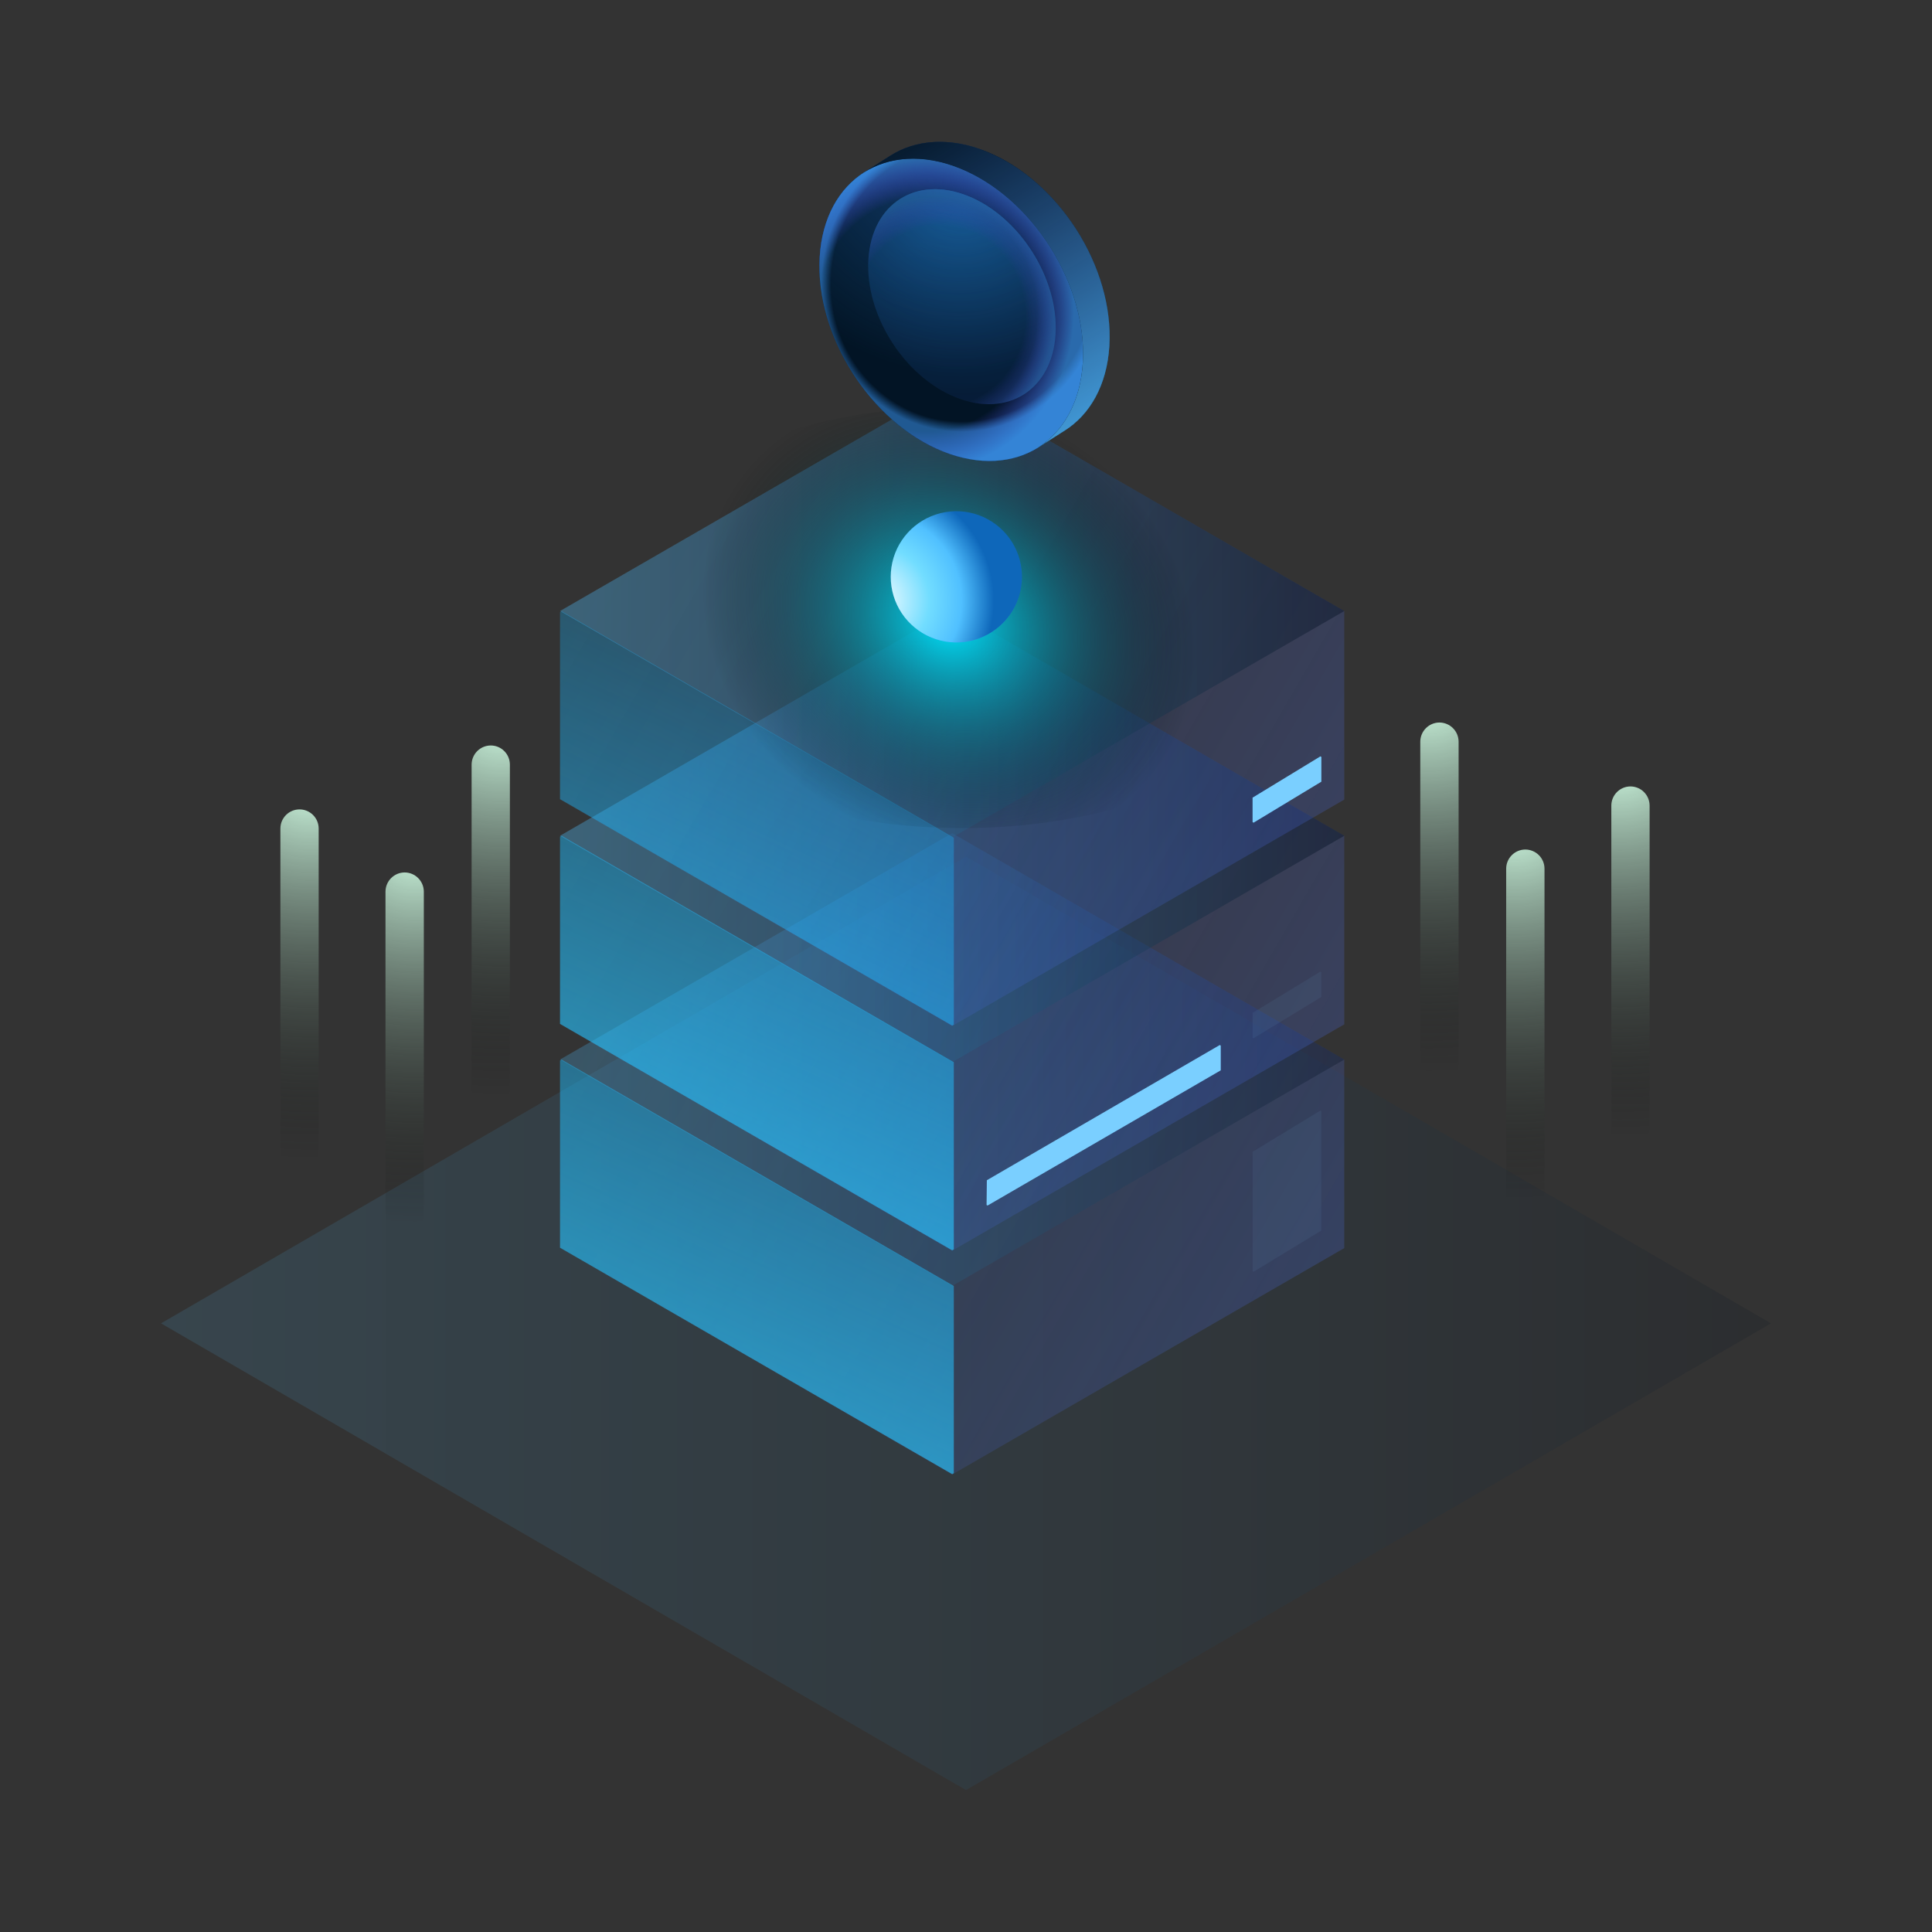 <svg width="1920" height="1920" viewBox="0 0 1920 1920" fill="none" xmlns="http://www.w3.org/2000/svg">
<rect x="0" y="0" width="1920" height="1920" fill="#333333" stroke="none"/>
<rect width="1920" height="1920" />
<path opacity="0.25" d="M960 1778.95L1760 1315.13L960 851.306L160 1315.13L960 1778.95Z" fill="url(#paint0_linear_11_1614)"/>
<path d="M946.261 827.956L1335.93 1052.97V1240.33L946.261 1465.35L556.542 1240.33V1052.97L946.261 827.956Z" fill="url(#paint1_linear_11_1614)"/>
<path opacity="0.5" d="M946.261 1277.94L1335.93 1052.97L946.261 827.956L556.542 1052.97L946.261 1277.94Z" fill="url(#paint2_linear_11_1614)"/>
<path d="M947.891 1464.05L946.261 1464.97L556.542 1239.96V1053.95L558.172 1053.03L947.891 1277.99V1464.05Z" fill="url(#paint3_linear_11_1614)"/>
<g opacity="0.25">
<path opacity="0.25" d="M1244.8 1263.32L1245.78 1263.87L1313.16 1222.89V1104.22L1312.18 1103.67L1244.8 1144.7V1263.32Z" fill="#7ACFFF"/>
</g>
<path d="M946.261 605.547L1335.93 830.565V1017.98L946.261 1242.94L556.542 1017.98V830.565L946.261 605.547Z" fill="url(#paint4_linear_11_1614)"/>
<path opacity="0.25" d="M946.261 1055.58L1335.93 830.565L946.261 605.547L556.542 830.565L946.261 1055.58Z" fill="url(#paint5_linear_11_1614)"/>
<path opacity="0.5" d="M946.261 1055.58L1335.93 830.565L946.261 605.547L556.542 830.565L946.261 1055.58Z" fill="url(#paint6_linear_11_1614)"/>
<path d="M947.891 1241.64L946.261 1242.56L556.542 1017.55V831.488L558.172 830.564L947.891 1055.58V1241.64Z" fill="url(#paint7_linear_11_1614)"/>
<path d="M946.261 382.213L1335.93 607.231V794.646L946.261 1019.61L556.542 794.646V607.231L946.261 382.213Z" fill="url(#paint8_linear_11_1614)"/>
<path opacity="0.25" d="M946.261 832.249L1335.93 607.231L946.261 382.213L556.542 607.231L946.261 832.249Z" fill="url(#paint9_linear_11_1614)"/>
<path opacity="0.5" d="M946.261 832.249L1335.93 607.231L946.261 382.213L556.542 607.231L946.261 832.249Z" fill="url(#paint10_linear_11_1614)"/>
<path d="M947.891 1018.31L946.261 1019.23L556.542 794.212V608.372L558.172 607.448L947.891 832.466V1018.31Z" fill="url(#paint11_linear_11_1614)"/>
<path d="M1244.8 816.981L1245.78 817.578L1313.16 776.824V752.208L1312.19 751.665L1244.8 792.691V816.981Z" fill="#7ACFFF"/>
<path d="M980.444 1197.52L981.422 1198.06L1213.18 1063.68V1039.12L1212.2 1038.52L980.715 1172.9L980.444 1197.52Z" fill="#7ACFFF"/>
<g opacity="0.25">
<path opacity="0.25" d="M1244.8 1031.24L1245.78 1031.78L1313.16 990.757V966.195L1312.18 965.598L1244.8 1006.62V1031.24Z" fill="#7ACFFF"/>
</g>
<path style="mix-blend-mode:color-dodge" d="M1211.21 762.098C1069.93 843.607 840.507 843.172 698.465 761.175C556.423 679.177 555.662 546.644 696.943 465.135C838.225 383.627 1067.64 384.061 1209.63 466.059C1351.62 548.057 1352.33 680.59 1211.21 762.098Z" fill="url(#paint12_radial_11_1614)"/>
<path d="M996.635 619.24C987.528 628.39 975.91 634.631 963.253 637.173C950.595 639.714 937.469 638.441 925.535 633.515C913.602 628.588 903.4 620.231 896.221 609.501C889.042 598.771 885.21 586.152 885.21 573.242C885.21 560.332 889.042 547.712 896.221 536.982C903.4 526.252 913.602 517.895 925.535 512.969C937.469 508.042 950.595 506.769 963.253 509.311C975.91 511.852 987.528 518.093 996.635 527.244C1008.8 539.463 1015.62 556.002 1015.62 573.242C1015.62 590.482 1008.8 607.02 996.635 619.24Z" fill="url(#paint13_radial_11_1614)"/>
<path d="M996.635 619.24C987.528 628.39 975.91 634.631 963.253 637.173C950.595 639.714 937.469 638.441 925.535 633.515C913.602 628.588 903.4 620.231 896.221 609.501C889.042 598.771 885.21 586.152 885.21 573.242C885.21 560.332 889.042 547.712 896.221 536.982C903.4 526.252 913.602 517.895 925.535 512.969C937.469 508.042 950.595 506.769 963.253 509.311C975.91 511.852 987.528 518.093 996.635 527.244C1008.8 539.463 1015.62 556.002 1015.62 573.242C1015.62 590.482 1008.8 607.02 996.635 619.24Z" fill="url(#paint14_radial_11_1614)"/>
<path style="mix-blend-mode:color-dodge" d="M487.698 1206.54C482.658 1206.52 477.829 1204.51 474.265 1200.95C470.702 1197.39 468.693 1192.56 468.679 1187.52V759.869C468.693 754.83 470.702 750 474.265 746.437C477.829 742.873 482.658 740.865 487.698 740.851V740.851C492.742 740.851 497.579 742.854 501.146 746.421C504.713 749.988 506.716 754.825 506.716 759.869V1187.52C506.716 1192.56 504.713 1197.4 501.146 1200.97C497.579 1204.53 492.742 1206.54 487.698 1206.54V1206.54Z" fill="url(#paint15_radial_11_1614)"/>
<path style="mix-blend-mode:color-dodge" d="M297.67 1270.06C292.631 1270.04 287.802 1268.04 284.238 1264.47C280.674 1260.91 278.666 1256.08 278.652 1251.04V823.391C278.652 818.347 280.655 813.51 284.222 809.943C287.789 806.376 292.626 804.373 297.67 804.373V804.373C302.714 804.373 307.552 806.376 311.119 809.943C314.685 813.51 316.689 818.347 316.689 823.391V1251.04C316.675 1256.08 314.666 1260.91 311.103 1264.47C307.539 1268.04 302.71 1270.04 297.67 1270.06V1270.06Z" fill="url(#paint16_radial_11_1614)"/>
<path style="mix-blend-mode:color-dodge" d="M402.118 1332.71C397.078 1332.7 392.249 1330.69 388.686 1327.13C385.122 1323.56 383.114 1318.73 383.099 1313.69V886.046C383.128 881.01 385.141 876.189 388.701 872.629C392.262 869.068 397.083 867.055 402.118 867.027V867.027C407.163 867.041 411.998 869.048 415.57 872.61C419.142 876.172 421.162 881.001 421.191 886.046V1313.69C421.177 1318.74 419.161 1323.58 415.586 1327.15C412.01 1330.71 407.167 1332.71 402.118 1332.71V1332.71Z" fill="url(#paint17_radial_11_1614)"/>
<path style="mix-blend-mode:color-dodge" d="M1430.53 1183.77C1435.57 1183.74 1440.39 1181.73 1443.95 1178.17C1447.51 1174.61 1449.52 1169.79 1449.55 1164.75V737.102C1449.54 732.058 1447.53 727.223 1443.97 723.651C1440.41 720.078 1435.58 718.058 1430.53 718.029V718.029C1425.48 718.044 1420.64 720.058 1417.06 723.631C1413.49 727.205 1411.47 732.048 1411.46 737.102V1164.75C1411.49 1169.8 1413.51 1174.62 1417.08 1178.19C1420.65 1181.75 1425.49 1183.76 1430.53 1183.77V1183.77Z" fill="url(#paint18_radial_11_1614)"/>
<path style="mix-blend-mode:color-dodge" d="M1620.34 1247.24C1625.38 1247.24 1630.22 1245.23 1633.79 1241.67C1637.35 1238.1 1639.36 1233.26 1639.36 1228.22V800.57C1639.34 795.53 1637.33 790.701 1633.77 787.138C1630.21 783.574 1625.38 781.566 1620.34 781.551C1615.3 781.566 1610.47 783.574 1606.91 787.138C1603.34 790.701 1601.33 795.53 1601.32 800.57V1228.22C1601.32 1233.26 1603.32 1238.1 1606.89 1241.67C1610.46 1245.23 1615.29 1247.24 1620.34 1247.24Z" fill="url(#paint19_radial_11_1614)"/>
<path style="mix-blend-mode:color-dodge" d="M1515.89 1309.94C1520.93 1309.92 1525.75 1307.9 1529.31 1304.34C1532.87 1300.78 1534.88 1295.96 1534.91 1290.93V863.277C1534.9 858.237 1532.89 853.408 1529.33 849.845C1525.76 846.281 1520.93 844.273 1515.89 844.258V844.258C1510.84 844.258 1506 846.26 1502.43 849.825C1498.85 853.391 1496.83 858.228 1496.82 863.277V1290.93C1496.85 1295.97 1498.87 1300.8 1502.44 1304.36C1506.01 1307.92 1510.85 1309.93 1515.89 1309.94V1309.94Z" fill="url(#paint20_radial_11_1614)"/>
<path d="M1076.4 360.26C1071.89 438.019 1009.4 477.578 937.133 448.615C864.862 419.653 809.98 333.199 814.599 255.44C819.217 177.681 881.707 138.176 953.924 167.085C1026.14 195.993 1081.08 282.338 1076.4 360.26Z" fill="#021425"/>
<path d="M1076.4 360.26C1071.89 438.019 1009.4 477.578 937.133 448.615C864.862 419.653 809.98 333.199 814.599 255.44C819.217 177.681 881.707 138.176 953.924 167.085C1026.14 195.993 1081.08 282.338 1076.4 360.26Z" fill="url(#paint21_radial_11_1614)"/>
<path d="M1076.4 360.26C1071.89 438.019 1009.4 477.578 937.133 448.615C864.862 419.653 809.98 333.199 814.599 255.44C819.217 177.681 881.707 138.176 953.924 167.085C1026.14 195.993 1081.08 282.338 1076.4 360.26Z" fill="url(#paint22_radial_11_1614)"/>
<path d="M1076.4 360.26C1071.89 438.019 1009.4 477.578 937.133 448.615C864.862 419.653 809.98 333.199 814.599 255.44C819.217 177.681 881.707 138.176 953.924 167.085C1026.14 195.993 1081.08 282.338 1076.4 360.26Z" fill="url(#paint23_radial_11_1614)" fill-opacity="0.5"/>
<g opacity="0.75">
<path opacity="0.75" d="M1049.01 332.112C1045.69 387.375 1001.35 415.523 949.946 394.928C898.542 374.334 859.526 312.876 863.004 257.613C866.482 202.351 910.442 174.203 961.847 194.743C1013.25 215.283 1052.27 276.904 1049.01 332.112Z" fill="url(#paint24_radial_11_1614)"/>
<path opacity="0.75" d="M1049.01 332.112C1045.69 387.375 1001.35 415.523 949.946 394.928C898.542 374.334 859.526 312.876 863.004 257.613C866.482 202.351 910.442 174.203 961.847 194.743C1013.25 215.283 1052.27 276.904 1049.01 332.112Z" fill="url(#paint25_radial_11_1614)"/>
</g>
<path d="M1076.07 360.423C1073.74 399.602 1056.73 429.108 1031.19 444.975L1057.65 428.184C1083.14 412.263 1100.15 382.811 1102.48 343.632C1107.1 265.873 1052.22 179.42 979.948 150.457C943.54 135.894 909.633 138.72 884.365 155.022L857.902 171.758C883.17 155.456 917.077 152.576 953.539 167.193C1025.81 196.211 1080.69 282.718 1076.07 360.423Z" fill="#011321"/>
<path d="M1076.07 360.423C1073.74 399.602 1056.73 429.108 1031.19 444.975L1057.65 428.184C1083.14 412.263 1100.15 382.811 1102.48 343.632C1107.1 265.873 1052.22 179.42 979.948 150.457C943.54 135.894 909.633 138.72 884.365 155.022L857.902 171.758C883.17 155.456 917.077 152.576 953.539 167.193C1025.81 196.211 1080.69 282.718 1076.07 360.423Z" fill="url(#paint26_linear_11_1614)"/>
<path d="M1076.4 360.26C1071.89 438.019 1009.4 477.578 937.133 448.615C864.862 419.653 809.98 333.199 814.599 255.44C819.217 177.681 881.707 138.176 953.924 167.085C1026.14 195.993 1081.08 282.338 1076.4 360.26Z" fill="#021425"/>
<path d="M1076.4 360.26C1071.89 438.019 1009.4 477.578 937.133 448.615C864.862 419.653 809.98 333.199 814.599 255.44C819.217 177.681 881.707 138.176 953.924 167.085C1026.14 195.993 1081.08 282.338 1076.4 360.26Z" fill="url(#paint27_radial_11_1614)"/>
<path d="M1076.4 360.26C1071.89 438.019 1009.4 477.578 937.133 448.615C864.862 419.653 809.98 333.199 814.599 255.44C819.217 177.681 881.707 138.176 953.924 167.085C1026.14 195.993 1081.08 282.338 1076.4 360.26Z" fill="url(#paint28_radial_11_1614)"/>
<path d="M1076.4 360.26C1071.89 438.019 1009.4 477.578 937.133 448.615C864.862 419.653 809.98 333.199 814.599 255.44C819.217 177.681 881.707 138.176 953.924 167.085C1026.14 195.993 1081.08 282.338 1076.4 360.26Z" fill="url(#paint29_radial_11_1614)" fill-opacity="0.5"/>
<g opacity="0.75">
<path opacity="0.75" d="M1049.01 332.112C1045.69 387.375 1001.35 415.523 949.946 394.928C898.542 374.334 859.526 312.876 863.004 257.613C866.482 202.351 910.442 174.203 961.847 194.743C1013.25 215.283 1052.27 276.904 1049.01 332.112Z" fill="url(#paint30_radial_11_1614)"/>
<path opacity="0.75" d="M1049.01 332.112C1045.69 387.375 1001.35 415.523 949.946 394.928C898.542 374.334 859.526 312.876 863.004 257.613C866.482 202.351 910.442 174.203 961.847 194.743C1013.25 215.283 1052.27 276.904 1049.01 332.112Z" fill="url(#paint31_radial_11_1614)"/>
</g>
<path d="M1076.07 360.423C1073.74 399.602 1056.73 429.108 1031.19 444.975L1057.65 428.184C1083.14 412.263 1100.15 382.811 1102.48 343.632C1107.1 265.873 1052.22 179.42 979.948 150.457C943.54 135.894 909.633 138.72 884.365 155.022L857.902 171.758C883.17 155.456 917.077 152.576 953.539 167.193C1025.81 196.211 1080.69 282.718 1076.07 360.423Z" fill="#011321"/>
<path d="M1076.07 360.423C1073.74 399.602 1056.73 429.108 1031.19 444.975L1057.65 428.184C1083.14 412.263 1100.15 382.811 1102.48 343.632C1107.1 265.873 1052.22 179.42 979.948 150.457C943.54 135.894 909.633 138.72 884.365 155.022L857.902 171.758C883.17 155.456 917.077 152.576 953.539 167.193C1025.81 196.211 1080.69 282.718 1076.07 360.423Z" fill="url(#paint32_linear_11_1614)"/>
<defs>
<linearGradient id="paint0_linear_11_1614" x1="160" y1="1315.13" x2="1760" y2="1315.13" gradientUnits="userSpaceOnUse">
<stop stop-color="#50C0FF" stop-opacity="0.5"/>
<stop offset="1" stop-color="#000B1B" stop-opacity="0.57"/>
</linearGradient>
<linearGradient id="paint1_linear_11_1614" x1="1392.66" y1="1404.93" x2="614.902" y2="954.892" gradientUnits="userSpaceOnUse">
<stop stop-color="#5076FF" stop-opacity="0.25"/>
<stop offset="1" stop-color="#455FE4" stop-opacity="0"/>
</linearGradient>
<linearGradient id="paint2_linear_11_1614" x1="556.542" y1="1052.92" x2="1335.93" y2="1052.92" gradientUnits="userSpaceOnUse">
<stop stop-color="#50C0FF" stop-opacity="0.5"/>
<stop offset="1" stop-color="#000B1B" stop-opacity="0.57"/>
</linearGradient>
<linearGradient id="paint3_linear_11_1614" x1="640.332" y1="1504.21" x2="1032.28" y2="645.052" gradientUnits="userSpaceOnUse">
<stop stop-color="#30CDFF" stop-opacity="0.76"/>
<stop offset="1" stop-color="#00A3FF" stop-opacity="0"/>
</linearGradient>
<linearGradient id="paint4_linear_11_1614" x1="1392.66" y1="1182.52" x2="614.902" y2="732.537" gradientUnits="userSpaceOnUse">
<stop stop-color="#5076FF" stop-opacity="0.25"/>
<stop offset="1" stop-color="#455FE4" stop-opacity="0"/>
</linearGradient>
<linearGradient id="paint5_linear_11_1614" x1="556.542" y1="830.511" x2="1335.93" y2="830.511" gradientUnits="userSpaceOnUse">
<stop stop-color="#50C0FF" stop-opacity="0.5"/>
<stop offset="1" stop-color="#000B1B" stop-opacity="0.57"/>
</linearGradient>
<linearGradient id="paint6_linear_11_1614" x1="556.542" y1="830.511" x2="1335.93" y2="830.511" gradientUnits="userSpaceOnUse">
<stop stop-color="#50C0FF" stop-opacity="0.5"/>
<stop offset="1" stop-color="#000B1B" stop-opacity="0.57"/>
</linearGradient>
<linearGradient id="paint7_linear_11_1614" x1="640.332" y1="1281.85" x2="1032.28" y2="422.695" gradientUnits="userSpaceOnUse">
<stop stop-color="#30CDFF" stop-opacity="0.76"/>
<stop offset="1" stop-color="#00A3FF" stop-opacity="0"/>
</linearGradient>
<linearGradient id="paint8_linear_11_1614" x1="1392.66" y1="959.185" x2="614.902" y2="509.203" gradientUnits="userSpaceOnUse">
<stop stop-color="#5076FF" stop-opacity="0.25"/>
<stop offset="1" stop-color="#455FE4" stop-opacity="0"/>
</linearGradient>
<linearGradient id="paint9_linear_11_1614" x1="556.542" y1="607.177" x2="1335.93" y2="607.177" gradientUnits="userSpaceOnUse">
<stop stop-color="#50C0FF" stop-opacity="0.5"/>
<stop offset="1" stop-color="#000B1B" stop-opacity="0.57"/>
</linearGradient>
<linearGradient id="paint10_linear_11_1614" x1="556.542" y1="607.177" x2="1335.93" y2="607.177" gradientUnits="userSpaceOnUse">
<stop stop-color="#50C0FF" stop-opacity="0.5"/>
<stop offset="1" stop-color="#000B1B" stop-opacity="0.57"/>
</linearGradient>
<linearGradient id="paint11_linear_11_1614" x1="555.074" y1="1233.81" x2="947.076" y2="397.482" gradientUnits="userSpaceOnUse">
<stop stop-color="#30CDFF" stop-opacity="0.76"/>
<stop offset="1" stop-color="#00A3FF" stop-opacity="0"/>
</linearGradient>
<radialGradient id="paint12_radial_11_1614" cx="0" cy="0" r="1" gradientUnits="userSpaceOnUse" gradientTransform="translate(943.075 618.344) rotate(29.887) scale(297.986 255.991)">
<stop stop-color="#00E5FF"/>
<stop offset="0.85" stop-opacity="0"/>
</radialGradient>
<radialGradient id="paint13_radial_11_1614" cx="0" cy="0" r="1" gradientUnits="userSpaceOnUse" gradientTransform="translate(988.471 523.106) rotate(135) scale(108.062)">
<stop stop-color="white" stop-opacity="0"/>
<stop offset="0.67" stop-color="#3E9DFF" stop-opacity="0"/>
<stop offset="1" stop-color="#3E9DFF" stop-opacity="0.43"/>
</radialGradient>
<radialGradient id="paint14_radial_11_1614" cx="0" cy="0" r="1" gradientUnits="userSpaceOnUse" gradientTransform="translate(868.727 596.951) rotate(-29.987) scale(119.046)">
<stop stop-color="white"/>
<stop offset="0.46" stop-color="#72DDFF"/>
<stop offset="0.73" stop-color="#50C0FF"/>
<stop offset="1" stop-color="#0E67BA"/>
</radialGradient>
<radialGradient id="paint15_radial_11_1614" cx="0" cy="0" r="1" gradientUnits="userSpaceOnUse" gradientTransform="translate(498.131 712.987) scale(448.026 443.545)">
<stop stop-color="#D3FFE6"/>
<stop offset="0.85" stop-opacity="0"/>
</radialGradient>
<radialGradient id="paint16_radial_11_1614" cx="0" cy="0" r="1" gradientUnits="userSpaceOnUse" gradientTransform="translate(308.104 776.146) scale(448.026 443.545)">
<stop stop-color="#D3FFE6"/>
<stop offset="0.85" stop-opacity="0"/>
</radialGradient>
<radialGradient id="paint17_radial_11_1614" cx="0" cy="0" r="1" gradientUnits="userSpaceOnUse" gradientTransform="translate(412.551 838.554) scale(448.026 443.545)">
<stop stop-color="#D3FFE6"/>
<stop offset="0.85" stop-opacity="0"/>
</radialGradient>
<radialGradient id="paint18_radial_11_1614" cx="0" cy="0" r="1" gradientUnits="userSpaceOnUse" gradientTransform="translate(1419.88 690.285) rotate(180) scale(448.025 443.545)">
<stop stop-color="#D3FFE6"/>
<stop offset="0.85" stop-opacity="0"/>
</radialGradient>
<radialGradient id="paint19_radial_11_1614" cx="0" cy="0" r="1" gradientUnits="userSpaceOnUse" gradientTransform="translate(1609.91 753.498) rotate(180) scale(448.026 443.545)">
<stop stop-color="#D3FFE6"/>
<stop offset="0.85" stop-opacity="0"/>
</radialGradient>
<radialGradient id="paint20_radial_11_1614" cx="0" cy="0" r="1" gradientUnits="userSpaceOnUse" gradientTransform="translate(1505.41 815.904) rotate(180) scale(448.026 443.545)">
<stop stop-color="#D3FFE6"/>
<stop offset="0.85" stop-opacity="0"/>
</radialGradient>
<radialGradient id="paint21_radial_11_1614" cx="0" cy="0" r="1" gradientUnits="userSpaceOnUse" gradientTransform="translate(952.342 129.552) rotate(93.411) scale(241.687 229.312)">
<stop stop-color="#133A74"/>
<stop offset="1" stop-color="#134974" stop-opacity="0"/>
</radialGradient>
<radialGradient id="paint22_radial_11_1614" cx="0" cy="0" r="1" gradientUnits="userSpaceOnUse" gradientTransform="translate(920.295 312.232) rotate(93.407) scale(155.059 147.122)">
<stop stop-color="#2A6AAC" stop-opacity="0"/>
<stop offset="0.75" stop-color="#4441CB" stop-opacity="0"/>
<stop offset="1" stop-color="#2A6AAC"/>
</radialGradient>
<radialGradient id="paint23_radial_11_1614" cx="0" cy="0" r="1" gradientUnits="userSpaceOnUse" gradientTransform="translate(956.534 281.348) rotate(93.413) scale(147.858 140.273)">
<stop stop-color="white" stop-opacity="0"/>
<stop offset="0.93" stop-color="#3E9DFF" stop-opacity="0"/>
<stop offset="1" stop-color="#3E9DFF"/>
</radialGradient>
<radialGradient id="paint24_radial_11_1614" cx="0" cy="0" r="1" gradientUnits="userSpaceOnUse" gradientTransform="translate(956.373 184.607) rotate(94.475) scale(208.355 197.701)">
<stop stop-color="#1D88D5"/>
<stop offset="1" stop-color="#133A74" stop-opacity="0.41"/>
</radialGradient>
<radialGradient id="paint25_radial_11_1614" cx="0" cy="0" r="1" gradientUnits="userSpaceOnUse" gradientTransform="translate(933.758 314.215) rotate(91.32) scale(119.781 113.646)">
<stop stop-color="#2A6AAC" stop-opacity="0"/>
<stop offset="0.75" stop-color="#4441CB" stop-opacity="0"/>
<stop offset="1" stop-color="#2A6AAC"/>
</radialGradient>
<linearGradient id="paint26_linear_11_1614" x1="1096.34" y1="403.786" x2="909.524" y2="129.591" gradientUnits="userSpaceOnUse">
<stop stop-color="#50C0FF"/>
<stop offset="0.81" stop-color="#4982EE" stop-opacity="0"/>
<stop offset="0.86" stop-color="#4877EB" stop-opacity="0.28"/>
<stop offset="1" stop-color="#455FE4" stop-opacity="0.25"/>
</linearGradient>
<radialGradient id="paint27_radial_11_1614" cx="0" cy="0" r="1" gradientUnits="userSpaceOnUse" gradientTransform="translate(952.342 129.552) rotate(93.411) scale(241.687 229.312)">
<stop stop-color="#133A74"/>
<stop offset="1" stop-color="#134974" stop-opacity="0"/>
</radialGradient>
<radialGradient id="paint28_radial_11_1614" cx="0" cy="0" r="1" gradientUnits="userSpaceOnUse" gradientTransform="translate(920.295 312.232) rotate(93.407) scale(155.059 147.122)">
<stop stop-color="#2A6AAC" stop-opacity="0"/>
<stop offset="0.75" stop-color="#4441CB" stop-opacity="0"/>
<stop offset="1" stop-color="#2A6AAC"/>
</radialGradient>
<radialGradient id="paint29_radial_11_1614" cx="0" cy="0" r="1" gradientUnits="userSpaceOnUse" gradientTransform="translate(956.534 281.348) rotate(93.413) scale(147.858 140.273)">
<stop stop-color="white" stop-opacity="0"/>
<stop offset="0.93" stop-color="#3E9DFF" stop-opacity="0"/>
<stop offset="1" stop-color="#3E9DFF"/>
</radialGradient>
<radialGradient id="paint30_radial_11_1614" cx="0" cy="0" r="1" gradientUnits="userSpaceOnUse" gradientTransform="translate(956.373 184.607) rotate(94.475) scale(208.355 197.701)">
<stop stop-color="#1D88D5"/>
<stop offset="1" stop-color="#133A74" stop-opacity="0.41"/>
</radialGradient>
<radialGradient id="paint31_radial_11_1614" cx="0" cy="0" r="1" gradientUnits="userSpaceOnUse" gradientTransform="translate(933.758 314.215) rotate(91.32) scale(119.781 113.646)">
<stop stop-color="#2A6AAC" stop-opacity="0"/>
<stop offset="0.75" stop-color="#4441CB" stop-opacity="0"/>
<stop offset="1" stop-color="#2A6AAC"/>
</radialGradient>
<linearGradient id="paint32_linear_11_1614" x1="1131.72" y1="479.643" x2="854.37" y2="17.652" gradientUnits="userSpaceOnUse">
<stop stop-color="#50C0FF"/>
<stop offset="0.81" stop-color="#4982EE" stop-opacity="0"/>
<stop offset="0.86" stop-color="#4877EB" stop-opacity="0.28"/>
<stop offset="1" stop-color="#455FE4" stop-opacity="0.25"/>
</linearGradient>
</defs>
</svg>
